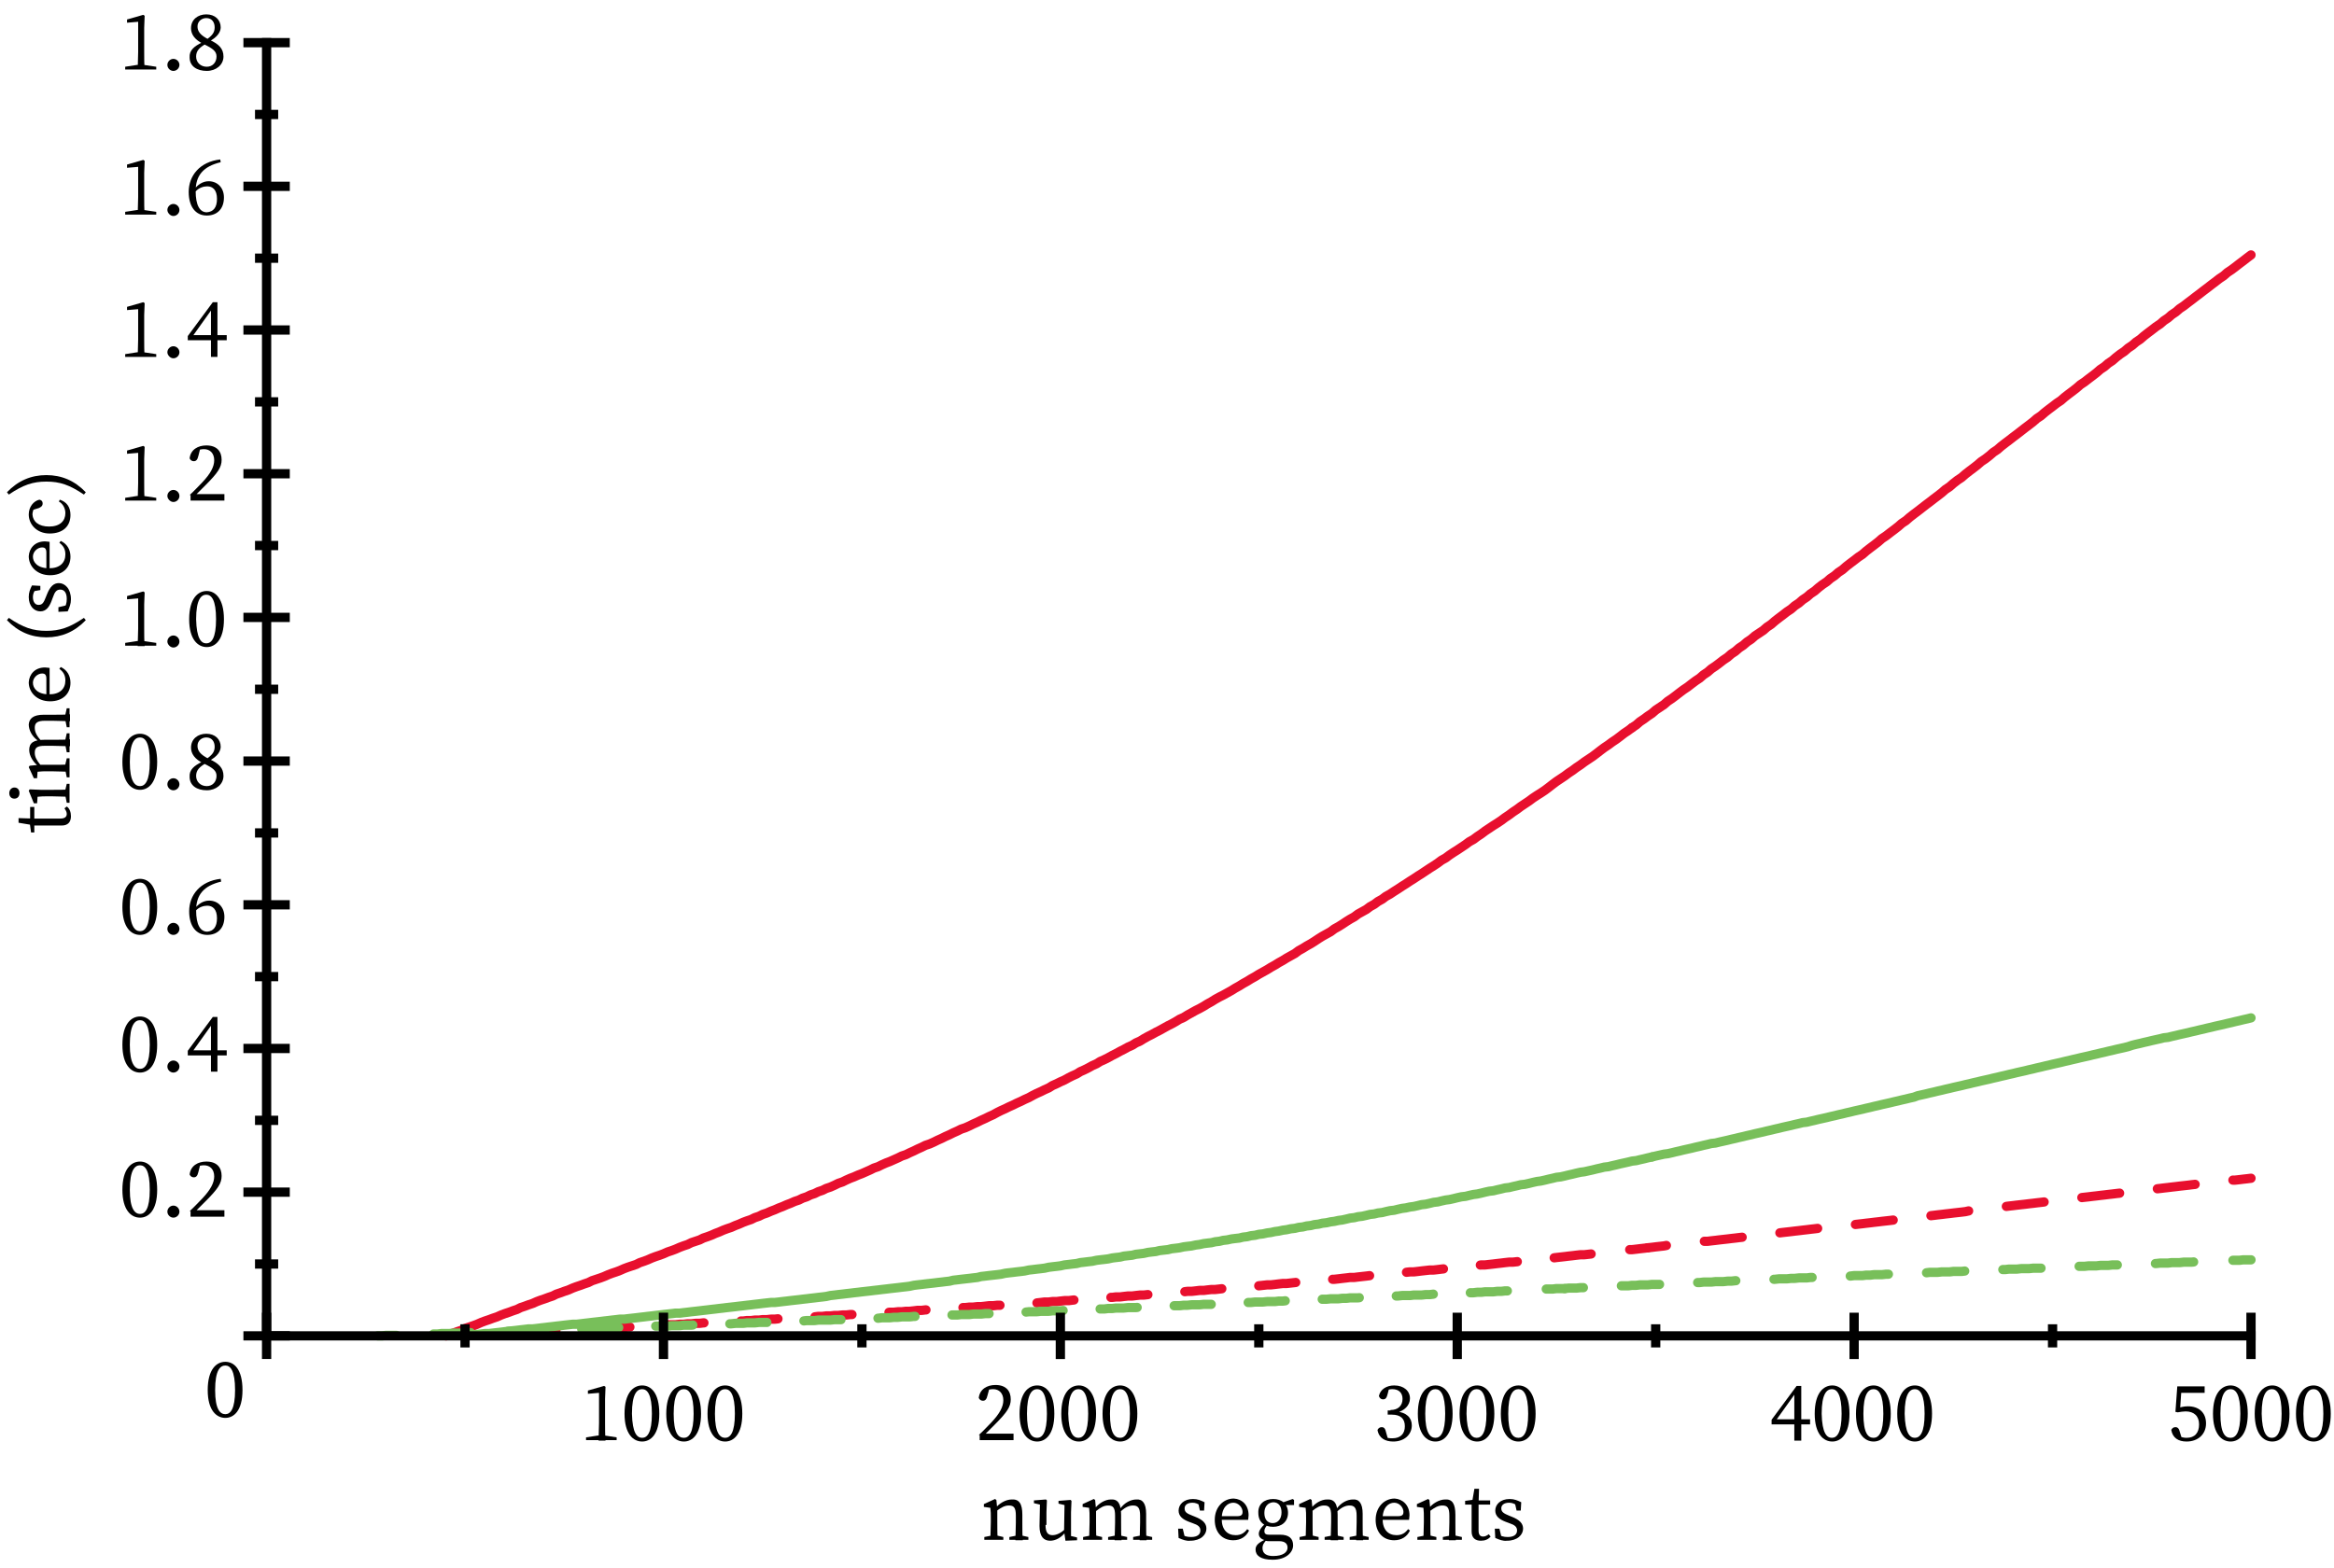 <?xml version="1.0" encoding="utf-8"?>
<!-- Generator: Adobe Illustrator 24.0.3, SVG Export Plug-In . SVG Version: 6.00 Build 0)  -->
<svg version="1.1" id="Layer_1" xmlns="http://www.w3.org/2000/svg" xmlns:xlink="http://www.w3.org/1999/xlink" x="0px" y="0px"
	 width="503.4px" height="338.2px" viewBox="0 0 503.4 338.2" style="enable-background:new 0 0 503.4 338.2;" xml:space="preserve"
	>
<style type="text/css">
	.st0{fill:none;stroke:#E80F2E;stroke-width:2;stroke-linecap:round;stroke-linejoin:round;stroke-miterlimit:10;}
	.st1{fill:none;stroke:#E80F2E;stroke-width:2;stroke-linecap:round;stroke-linejoin:round;}
	.st2{fill:none;stroke:#E80F2E;stroke-width:2;stroke-linecap:round;stroke-linejoin:round;stroke-dasharray:8.009,8.009;}
	.st3{fill:none;stroke:#E80F2E;stroke-width:2;stroke-linecap:round;stroke-linejoin:round;stroke-dasharray:8.198,8.198;}
	.st4{fill:none;stroke:#78BF5A;stroke-width:2;stroke-linecap:round;stroke-linejoin:round;stroke-miterlimit:10;}
	.st5{fill:none;stroke:#78BF5A;stroke-width:2;stroke-linecap:round;stroke-linejoin:round;}
	.st6{fill:none;stroke:#78BF5A;stroke-width:2;stroke-linecap:round;stroke-linejoin:round;stroke-dasharray:8.005,8.005;}
	.st7{fill:none;stroke:#78BF5A;stroke-width:2;stroke-linecap:round;stroke-linejoin:round;stroke-dasharray:8.248,8.248;}
	.st8{fill:none;stroke:#000000;stroke-width:2;stroke-linecap:square;stroke-linejoin:round;stroke-miterlimit:10;}
	.st9{fill:none;stroke:#000000;stroke-width:2;stroke-linejoin:round;stroke-miterlimit:10;}
	.st10{fill:none;stroke:#000000;stroke-width:2;stroke-miterlimit:10;}
</style>
<polyline class="st0" points="96.2,288.2 96.9,287.9 97.8,287.6 98.6,287.3 99.5,287 100.3,286.6 101.2,286.3 102.1,286 
	102.9,285.7 103.8,285.3 104.6,285 105.5,284.7 106.3,284.4 107.2,284.1 108.1,283.7 108.9,283.4 109.8,283.1 110.6,282.8 
	111.5,282.5 112.3,282.1 113.2,281.8 114,281.5 114.9,281.2 115.8,280.8 116.6,280.5 117.5,280.2 118.3,279.9 119.2,279.6 
	120,279.2 120.9,278.9 121.7,278.6 122.6,278.3 123.5,277.9 124.3,277.6 125.2,277.3 126,277 126.9,276.7 127.7,276.3 128.6,276 
	129.5,275.7 130.3,275.4 131.2,275 132,274.7 132.9,274.4 133.7,274.1 134.6,273.7 135.4,273.4 136.3,273.1 137.2,272.8 138,272.4 
	138.9,272.1 139.7,271.8 140.6,271.4 141.4,271.1 142.3,270.8 143.1,270.5 144,270.1 144.9,269.8 145.7,269.5 146.6,269.1 
	147.4,268.8 148.3,268.5 149.1,268.1 150,267.8 150.9,267.5 151.7,267.1 152.6,266.8 153.4,266.5 154.3,266.1 155.1,265.8 
	156,265.4 156.8,265.1 157.7,264.8 158.6,264.4 159.4,264.1 160.3,263.7 161.1,263.4 162,263.1 162.8,262.7 163.7,262.4 164.5,262 
	165.4,261.7 166.3,261.3 167.1,261 168,260.6 168.8,260.3 169.7,259.9 170.5,259.6 171.4,259.2 172.3,258.9 173.1,258.5 174,258.2 
	174.8,257.8 175.7,257.5 176.5,257.1 177.4,256.8 178.2,256.4 179.1,256.1 180,255.7 180.8,255.3 181.7,255 182.5,254.6 
	183.4,254.2 184.2,253.9 185.1,253.5 185.9,253.2 186.8,252.8 187.7,252.4 188.5,252 189.4,251.7 190.2,251.3 191.1,250.9 
	191.9,250.6 192.8,250.2 193.7,249.8 194.5,249.4 195.4,249.1 196.2,248.7 197.1,248.3 197.9,247.9 198.8,247.5 199.6,247.1 
	200.5,246.8 201.4,246.4 202.2,246 203.1,245.6 203.9,245.2 204.8,244.8 205.6,244.4 206.5,244 207.3,243.6 208.2,243.3 
	209.1,242.9 209.9,242.5 210.8,242.1 211.6,241.7 212.5,241.3 213.3,240.9 214.2,240.5 215.1,240 215.9,239.6 216.8,239.2 
	217.6,238.8 218.5,238.4 219.3,238 220.2,237.6 221,237.2 221.9,236.8 222.8,236.3 223.6,235.9 224.5,235.5 225.3,235.1 
	226.2,234.7 227,234.2 227.9,233.8 228.7,233.4 229.6,233 230.5,232.5 231.3,232.1 232.2,231.7 233,231.2 233.9,230.8 234.7,230.4 
	235.6,229.9 236.5,229.5 237.3,229 238.2,228.6 239,228.2 239.9,227.7 240.7,227.3 241.6,226.8 242.4,226.4 243.3,225.9 
	244.2,225.5 245,225 245.9,224.6 246.7,224.1 247.6,223.6 248.4,223.2 249.3,222.7 250.1,222.3 251,221.8 251.9,221.3 252.7,220.9 
	253.6,220.4 254.4,219.9 255.3,219.5 256.1,219 257,218.5 257.9,218 258.7,217.6 259.6,217.1 260.4,216.6 261.3,216.1 262.1,215.6 
	263,215.1 263.8,214.7 264.7,214.2 265.6,213.7 266.4,213.2 267.3,212.7 268.1,212.2 269,211.7 269.8,211.2 270.7,210.7 
	271.5,210.2 272.4,209.7 273.3,209.2 274.1,208.7 275,208.2 275.8,207.7 276.7,207.2 277.5,206.7 278.4,206.2 279.3,205.7 
	280.1,205.1 281,204.6 281.8,204.1 282.7,203.6 283.5,203.1 284.4,202.5 285.2,202 286.1,201.5 287,201 287.8,200.4 288.7,199.9 
	289.5,199.4 290.4,198.8 291.2,198.3 292.1,197.8 292.9,197.2 293.8,196.7 294.7,196.2 295.5,195.6 296.4,195.1 297.2,194.5 
	298.1,194 298.9,193.4 299.8,192.9 300.7,192.3 301.5,191.8 302.4,191.2 303.2,190.7 304.1,190.1 304.9,189.6 305.8,189 
	306.6,188.5 307.5,187.9 308.4,187.3 309.2,186.8 310.1,186.2 310.9,185.6 311.8,185.1 312.6,184.5 313.5,183.9 314.3,183.4 
	315.2,182.8 316.1,182.2 316.9,181.6 317.8,181.1 318.6,180.5 319.5,179.9 320.3,179.3 321.2,178.7 322.1,178.1 322.9,177.6 
	323.8,177 324.6,176.4 325.5,175.8 326.3,175.2 327.2,174.6 328,174 328.9,173.4 329.8,172.8 330.6,172.2 331.5,171.6 332.3,171.1 
	333.2,170.5 334,169.9 334.9,169.2 335.7,168.6 336.6,168 337.5,167.4 338.3,166.8 339.2,166.2 340,165.6 340.9,165 341.7,164.4 
	342.6,163.8 343.5,163.2 344.3,162.6 345.2,161.9 346,161.3 346.9,160.7 347.7,160.1 348.6,159.5 349.4,158.9 350.3,158.2 
	351.2,157.6 352,157 "/>
<polyline class="st0" points="352,157 352.9,156.4 353.7,155.7 354.6,155.1 355.4,154.5 356.3,153.9 357.1,153.2 358,152.6 
	358.9,152 359.7,151.3 360.6,150.7 361.4,150.1 362.3,149.4 363.1,148.8 364,148.2 364.9,147.5 365.7,146.9 366.6,146.3 
	367.4,145.6 368.3,145 369.1,144.3 370,143.7 370.8,143.1 371.7,142.4 372.6,141.8 373.4,141.1 374.3,140.5 375.1,139.8 376,139.2 
	376.8,138.5 377.7,137.9 378.5,137.2 379.4,136.6 380.3,136 381.1,135.3 382,134.7 382.8,134 383.7,133.3 384.5,132.7 385.4,132 
	386.3,131.4 387.1,130.7 388,130.1 388.8,129.4 389.7,128.8 390.5,128.1 391.4,127.5 392.2,126.8 393.1,126.1 394,125.5 
	394.8,124.8 395.7,124.2 396.5,123.5 397.4,122.9 398.2,122.2 399.1,121.5 399.9,120.9 400.8,120.2 401.7,119.6 402.5,118.9 
	403.4,118.2 404.2,117.6 405.1,116.9 405.9,116.2 406.8,115.6 407.7,114.9 408.5,114.3 409.4,113.6 410.2,112.9 411.1,112.3 
	411.9,111.6 412.8,110.9 413.6,110.3 414.5,109.6 415.4,108.9 416.2,108.3 417.1,107.6 417.9,107 418.8,106.3 419.6,105.6 
	420.5,105 421.3,104.3 422.2,103.6 423.1,103 423.9,102.3 424.8,101.6 425.6,101 426.5,100.3 427.3,99.6 428.2,99 429.1,98.3 
	429.9,97.6 430.8,97 431.6,96.3 432.5,95.6 433.3,95 434.2,94.3 435,93.7 435.9,93 436.8,92.3 437.6,91.7 438.5,91 439.3,90.3 
	440.2,89.7 441,89 441.9,88.3 442.7,87.7 443.6,87 444.5,86.4 445.3,85.7 446.2,85 447,84.4 447.9,83.7 448.7,83 449.6,82.4 
	450.5,81.7 451.3,81.1 452.2,80.4 453,79.7 453.9,79.1 454.7,78.4 455.6,77.8 456.4,77.1 457.3,76.4 458.2,75.8 459,75.1 
	459.9,74.5 460.7,73.8 461.6,73.2 462.4,72.5 463.3,71.8 464.1,71.2 465,70.5 465.9,69.9 466.7,69.2 467.6,68.6 468.4,67.9 
	469.3,67.3 470.1,66.6 471,66 471.9,65.3 472.7,64.7 473.6,64 474.4,63.4 475.3,62.7 476.1,62.1 477,61.4 477.8,60.8 478.7,60.1 
	479.6,59.5 480.4,58.8 481.3,58.2 482.1,57.6 483,56.9 483.8,56.3 484.7,55.6 485.5,55 "/>
<g>
	<g>
		<polyline class="st1" points="99.9,288.2 100.3,288.2 101.2,288.1 102.1,288.1 102.9,288 103.8,288 103.9,288 		"/>
		<polyline class="st2" points="111.9,287.5 112.3,287.5 113.2,287.5 114,287.4 114.9,287.4 115.8,287.3 116.6,287.3 117.5,287.3 
			118.3,287.2 119.2,287.2 120,287.1 120.9,287.1 121.7,287 122.6,287 123.5,286.9 124.3,286.9 125.2,286.9 126,286.8 126.9,286.8 
			127.7,286.7 128.6,286.7 129.5,286.6 130.3,286.6 131.2,286.5 132,286.5 132.9,286.4 133.7,286.4 134.6,286.4 135.4,286.3 
			136.3,286.3 137.2,286.2 138,286.2 138.9,286.1 139.7,286.1 140.6,286 141.4,286 142.3,285.9 143.1,285.9 144,285.8 144.9,285.8 
			145.7,285.8 146.6,285.7 147.4,285.7 148.3,285.6 149.1,285.6 150,285.5 150.9,285.5 151.7,285.4 152.6,285.4 153.4,285.3 
			154.3,285.3 155.1,285.2 156,285.2 156.8,285.2 157.7,285.1 158.6,285.1 159.4,285 160.3,285 161.1,284.9 162,284.9 162.8,284.8 
			163.7,284.8 164.5,284.7 165.4,284.7 166.3,284.6 167.1,284.6 168,284.5 168.8,284.5 169.7,284.4 170.5,284.4 171.4,284.3 
			172.3,284.3 173.1,284.2 174,284.2 174.8,284.1 175.7,284.1 176.5,284 177.4,284 178.2,283.9 179.1,283.9 180,283.8 180.8,283.8 
			181.7,283.7 182.5,283.7 183.4,283.6 184.2,283.6 185.1,283.5 185.9,283.5 186.8,283.4 187.7,283.4 188.5,283.3 189.4,283.3 
			190.2,283.2 191.1,283.2 191.9,283.1 192.8,283.1 193.7,283 194.5,283 195.4,282.9 196.2,282.9 197.1,282.8 197.9,282.7 
			198.8,282.7 199.6,282.6 200.5,282.6 201.4,282.5 202.2,282.5 203.1,282.4 203.9,282.4 204.8,282.3 205.6,282.3 206.5,282.2 
			207.3,282.1 208.2,282.1 209.1,282 209.9,282 210.8,281.9 211.6,281.9 212.5,281.8 213.3,281.7 214.2,281.7 215.1,281.6 
			215.9,281.6 216.8,281.5 217.6,281.5 218.5,281.4 219.3,281.3 220.2,281.3 221,281.2 221.9,281.2 222.8,281.1 223.6,281.1 
			224.5,281 225.3,280.9 226.2,280.9 227,280.8 227.9,280.8 228.7,280.7 229.6,280.6 230.5,280.6 231.3,280.5 232.2,280.4 
			233,280.4 233.9,280.3 234.7,280.3 235.6,280.2 236.5,280.1 237.3,280.1 238.2,280 239,279.9 239.9,279.9 240.7,279.8 
			241.6,279.8 242.4,279.7 243.3,279.6 244.2,279.6 245,279.5 245.9,279.4 246.7,279.4 247.6,279.3 248.4,279.2 249.3,279.2 
			250.1,279.1 251,279 251.9,279 252.7,278.9 253.6,278.8 254.4,278.8 255.3,278.7 256.1,278.6 257,278.6 257.9,278.5 258.7,278.4 
			259.6,278.4 260.4,278.3 261.3,278.2 262.1,278.2 263,278.1 263.8,278 264.7,277.9 265.6,277.9 266.4,277.8 267.3,277.7 
			268.1,277.7 269,277.6 269.8,277.5 270.7,277.4 271.5,277.4 272.4,277.3 273.3,277.2 274.1,277.2 275,277.1 275.8,277 
			276.7,276.9 277.5,276.9 278.4,276.8 279.3,276.7 280.1,276.6 281,276.6 281.8,276.5 282.7,276.4 283.5,276.3 284.4,276.3 
			285.2,276.2 286.1,276.1 287,276 287.8,276 288.7,275.9 289.5,275.8 290.4,275.7 291.2,275.6 292.1,275.6 292.9,275.5 
			293.8,275.4 294.7,275.3 295.5,275.2 296.4,275.2 297.2,275.1 298.1,275 298.9,274.9 299.8,274.9 300.7,274.8 301.5,274.7 
			302.4,274.6 303.2,274.5 304.1,274.4 304.9,274.4 305.8,274.3 306.6,274.2 307.5,274.1 308.4,274 309.2,274 310.1,273.9 
			310.9,273.8 311.8,273.7 312.6,273.6 313.5,273.5 314.3,273.5 315.2,273.4 316.1,273.3 316.9,273.2 317.8,273.1 318.6,273 
			319.5,272.9 320.3,272.9 321.2,272.8 322.1,272.7 322.9,272.6 323.8,272.5 324.6,272.4 325.5,272.3 326.3,272.3 327.2,272.2 
			328,272.1 328.9,272 329.8,271.9 330.6,271.8 331.5,271.7 332.3,271.6 333.2,271.6 334,271.5 334.9,271.4 335.7,271.3 
			336.6,271.2 337.5,271.1 338.3,271 339.2,270.9 340,270.8 340.9,270.7 341.7,270.7 342.6,270.6 343.5,270.5 344.3,270.4 
			345.2,270.3 346,270.2 346.9,270.1 347.5,270 		"/>
		<polyline class="st1" points="351.5,269.6 352,269.6 352.9,269.5 353.7,269.4 354.6,269.3 355.4,269.2 		"/>
	</g>
</g>
<g>
	<g>
		<polyline class="st1" points="355.4,269.2 356.3,269.1 357.1,269 358,268.9 358.9,268.8 359.4,268.7 		"/>
		<polyline class="st3" points="367.6,267.8 368.3,267.8 369.1,267.7 370,267.6 370.8,267.5 371.7,267.4 372.6,267.3 373.4,267.2 
			374.3,267.1 375.1,267 376,266.9 376.8,266.8 377.7,266.7 378.5,266.6 379.4,266.5 380.3,266.4 381.1,266.3 382,266.2 
			382.8,266.1 383.7,266 384.5,265.9 385.4,265.8 386.3,265.7 387.1,265.6 388,265.5 388.8,265.4 389.7,265.3 390.5,265.2 
			391.4,265.1 392.2,265 393.1,264.9 394,264.8 394.8,264.7 395.7,264.6 396.5,264.5 397.4,264.5 398.2,264.4 399.1,264.3 
			399.9,264.2 400.8,264.1 401.7,264 402.5,263.9 403.4,263.8 404.2,263.7 405.1,263.6 405.9,263.5 406.8,263.4 407.7,263.3 
			408.5,263.2 409.4,263.1 410.2,263 411.1,262.9 411.9,262.8 412.8,262.7 413.6,262.6 414.5,262.5 415.4,262.4 416.2,262.3 
			417.1,262.2 417.9,262.1 418.8,262 419.6,261.9 420.5,261.8 421.3,261.7 422.2,261.6 423.1,261.5 423.9,261.4 424.8,261.2 
			425.6,261.1 426.5,261 427.3,260.9 428.2,260.8 429.1,260.7 429.9,260.6 430.8,260.5 431.6,260.4 432.5,260.3 433.3,260.2 
			434.2,260.1 435,260 435.9,259.9 436.8,259.8 437.6,259.7 438.5,259.6 439.3,259.5 440.2,259.4 441,259.3 441.9,259.2 
			442.7,259.1 443.6,259 444.5,258.9 445.3,258.8 446.2,258.7 447,258.6 447.9,258.5 448.7,258.4 449.6,258.3 450.5,258.2 
			451.3,258.1 452.2,258 453,257.9 453.9,257.8 454.7,257.7 455.6,257.6 456.4,257.5 457.3,257.4 458.2,257.3 459,257.2 
			459.9,257.1 460.7,257 461.6,256.9 462.4,256.8 463.3,256.7 464.1,256.6 465,256.5 465.9,256.4 466.7,256.3 467.6,256.2 
			468.4,256.1 469.3,256 470.1,255.9 471,255.8 471.9,255.7 472.7,255.6 473.6,255.5 474.4,255.4 475.3,255.3 476.1,255.2 
			477,255.1 477.5,255.1 		"/>
		<polyline class="st1" points="481.6,254.6 482.1,254.6 483,254.5 483.8,254.4 484.7,254.3 485.5,254.2 		"/>
	</g>
</g>
<polyline class="st4" points="100.5,288.2 101.2,288.1 102.1,288 102.9,287.9 103.8,287.8 104.6,287.7 105.5,287.7 106.3,287.6 
	107.2,287.5 108.1,287.4 108.9,287.3 109.8,287.2 110.6,287.1 111.5,287 112.3,286.9 113.2,286.8 114,286.7 114.9,286.7 
	115.8,286.6 116.6,286.5 117.5,286.4 118.3,286.3 119.2,286.2 120,286.1 120.9,286 121.7,285.9 122.6,285.8 123.5,285.7 
	124.3,285.7 125.2,285.6 126,285.5 126.9,285.4 127.7,285.3 128.6,285.2 129.5,285.1 130.3,285 131.2,284.9 132,284.8 132.9,284.7 
	133.7,284.6 134.6,284.6 135.4,284.5 136.3,284.4 137.2,284.3 138,284.2 138.9,284.1 139.7,284 140.6,283.9 141.4,283.8 
	142.3,283.7 143.1,283.6 144,283.5 144.9,283.4 145.7,283.3 146.6,283.3 147.4,283.2 148.3,283.1 149.1,283 150,282.9 150.9,282.8 
	151.7,282.7 152.6,282.6 153.4,282.5 154.3,282.4 155.1,282.3 156,282.2 156.8,282.1 157.7,282 158.6,281.9 159.4,281.8 
	160.3,281.7 161.1,281.6 162,281.5 162.8,281.4 163.7,281.3 164.5,281.2 165.4,281.1 166.3,281 167.1,281 168,280.9 168.8,280.8 
	169.7,280.7 170.5,280.6 171.4,280.5 172.3,280.4 173.1,280.3 174,280.2 174.8,280.1 175.7,280 176.5,279.9 177.4,279.8 
	178.2,279.7 179.1,279.5 180,279.4 180.8,279.3 181.7,279.2 182.5,279.1 183.4,279 184.2,278.9 185.1,278.8 185.9,278.7 
	186.8,278.6 187.7,278.5 188.5,278.4 189.4,278.3 190.2,278.2 191.1,278.1 191.9,278 192.8,277.9 193.7,277.8 194.5,277.7 
	195.4,277.6 196.2,277.5 197.1,277.3 197.9,277.2 198.8,277.1 199.6,277 200.5,276.9 201.4,276.8 202.2,276.7 203.1,276.6 
	203.9,276.5 204.8,276.4 205.6,276.2 206.5,276.1 207.3,276 208.2,275.9 209.1,275.8 209.9,275.7 210.8,275.6 211.6,275.4 
	212.5,275.3 213.3,275.2 214.2,275.1 215.1,275 215.9,274.9 216.8,274.7 217.6,274.6 218.5,274.5 219.3,274.4 220.2,274.3 
	221,274.2 221.9,274 222.8,273.9 223.6,273.8 224.5,273.7 225.3,273.6 226.2,273.4 227,273.3 227.9,273.2 228.7,273.1 229.6,272.9 
	230.5,272.8 231.3,272.7 232.2,272.6 233,272.4 233.9,272.3 234.7,272.2 235.6,272.1 236.5,271.9 237.3,271.8 238.2,271.7 
	239,271.6 239.9,271.4 240.7,271.3 241.6,271.2 242.4,271 243.3,270.9 244.2,270.8 245,270.6 245.9,270.5 246.7,270.4 247.6,270.2 
	248.4,270.1 249.3,270 250.1,269.8 251,269.7 251.9,269.6 252.7,269.4 253.6,269.3 254.4,269.2 255.3,269 256.1,268.9 257,268.8 
	257.9,268.6 258.7,268.5 259.6,268.3 260.4,268.2 261.3,268.1 262.1,267.9 263,267.8 263.8,267.6 264.7,267.5 265.6,267.3 
	266.4,267.2 267.3,267.1 268.1,266.9 269,266.8 269.8,266.6 270.7,266.5 271.5,266.3 272.4,266.2 273.3,266 274.1,265.9 275,265.7 
	275.8,265.6 276.7,265.4 277.5,265.3 278.4,265.1 279.3,265 280.1,264.8 281,264.7 281.8,264.5 282.7,264.4 283.5,264.2 
	284.4,264.1 285.2,263.9 286.1,263.8 287,263.6 287.8,263.5 288.7,263.3 289.5,263.2 290.4,263 291.2,262.8 292.1,262.7 
	292.9,262.5 293.8,262.4 294.7,262.2 295.5,262 296.4,261.9 297.2,261.7 298.1,261.6 298.9,261.4 299.8,261.2 300.7,261.1 
	301.5,260.9 302.4,260.7 303.2,260.6 304.1,260.4 304.9,260.3 305.8,260.1 306.6,259.9 307.5,259.8 308.4,259.6 309.2,259.4 
	310.1,259.3 310.9,259.1 311.8,258.9 312.6,258.8 313.5,258.6 314.3,258.4 315.2,258.2 316.1,258.1 316.9,257.9 317.8,257.7 
	318.6,257.6 319.5,257.4 320.3,257.2 321.2,257 322.1,256.9 322.9,256.7 323.8,256.5 324.6,256.3 325.5,256.2 326.3,256 
	327.2,255.8 328,255.6 328.9,255.5 329.8,255.3 330.6,255.1 331.5,254.9 332.3,254.8 333.2,254.6 334,254.4 334.9,254.2 335.7,254 
	336.6,253.9 337.5,253.7 338.3,253.5 339.2,253.3 340,253.1 340.9,252.9 341.7,252.8 342.6,252.6 343.5,252.4 344.3,252.2 
	345.2,252 346,251.8 346.9,251.7 347.7,251.5 348.6,251.3 349.4,251.1 350.3,250.9 351.2,250.7 352,250.5 352.9,250.4 353.7,250.2 
	354.6,250 355.4,249.8 356.3,249.6 "/>
<polyline class="st4" points="356.3,249.6 357.1,249.4 358,249.2 358.9,249 359.7,248.9 360.6,248.7 361.4,248.5 362.3,248.3 
	363.1,248.1 364,247.9 364.9,247.7 365.7,247.5 366.6,247.3 367.4,247.1 368.3,246.9 369.1,246.7 370,246.6 370.8,246.4 
	371.7,246.2 372.6,246 373.4,245.8 374.3,245.6 375.1,245.4 376,245.2 376.8,245 377.7,244.8 378.5,244.6 379.4,244.4 380.3,244.2 
	381.1,244 382,243.8 382.8,243.6 383.7,243.4 384.5,243.2 385.4,243 386.3,242.8 387.1,242.6 388,242.4 388.8,242.2 389.7,242.1 
	390.5,241.9 391.4,241.7 392.2,241.5 393.1,241.3 394,241.1 394.8,240.9 395.7,240.7 396.5,240.5 397.4,240.3 398.2,240.1 
	399.1,239.9 399.9,239.7 400.8,239.5 401.7,239.3 402.5,239.1 403.4,238.9 404.2,238.7 405.1,238.5 405.9,238.3 406.8,238.1 
	407.7,237.9 408.5,237.7 409.4,237.5 410.2,237.3 411.1,237.1 411.9,236.9 412.8,236.7 413.6,236.4 414.5,236.2 415.4,236 
	416.2,235.8 417.1,235.6 417.9,235.4 418.8,235.2 419.6,235 420.5,234.8 421.3,234.6 422.2,234.4 423.1,234.2 423.9,234 
	424.8,233.8 425.6,233.6 426.5,233.4 427.3,233.2 428.2,233 429.1,232.8 429.9,232.6 430.8,232.4 431.6,232.2 432.5,232 
	433.3,231.8 434.2,231.6 435,231.4 435.9,231.2 436.8,231 437.6,230.8 438.5,230.6 439.3,230.4 440.2,230.2 441,230 441.9,229.8 
	442.7,229.6 443.6,229.4 444.5,229.2 445.3,229 446.2,228.8 447,228.6 447.9,228.4 448.7,228.2 449.6,228 450.5,227.8 451.3,227.6 
	452.2,227.4 453,227.2 453.9,227 454.7,226.8 455.6,226.6 456.4,226.4 457.3,226.2 458.2,226 459,225.8 459.9,225.5 460.7,225.3 
	461.6,225.1 462.4,224.9 463.3,224.7 464.1,224.5 465,224.3 465.9,224.1 466.7,223.9 467.6,223.8 468.4,223.6 469.3,223.4 
	470.1,223.2 471,223 471.9,222.8 472.7,222.6 473.6,222.4 474.4,222.2 475.3,222 476.1,221.8 477,221.6 477.8,221.4 478.7,221.2 
	479.6,221 480.4,220.8 481.3,220.6 482.1,220.4 483,220.2 483.8,220 484.7,219.8 485.5,219.6 "/>
<g>
	<g>
		<polyline class="st5" points="81.5,288.2 82.4,288.2 83.2,288.1 84.1,288.1 84.9,288.1 85.5,288.1 		"/>
		<polyline class="st6" points="93.5,287.8 94.4,287.8 95.2,287.7 96.1,287.7 96.9,287.7 97.8,287.6 98.6,287.6 99.5,287.6 
			100.3,287.6 101.2,287.5 102.1,287.5 102.9,287.5 103.8,287.4 104.6,287.4 105.5,287.4 106.3,287.4 107.2,287.3 108.1,287.3 
			108.9,287.3 109.8,287.2 110.6,287.2 111.5,287.2 112.3,287.2 113.2,287.1 114,287.1 114.9,287.1 115.8,287 116.6,287 117.5,287 
			118.3,287 119.2,286.9 120,286.9 120.9,286.9 121.7,286.8 122.6,286.8 123.5,286.8 124.3,286.7 125.2,286.7 126,286.7 
			126.9,286.7 127.7,286.6 128.6,286.6 129.5,286.6 130.3,286.5 131.2,286.5 132,286.5 132.9,286.4 133.7,286.4 134.6,286.4 
			135.4,286.4 136.3,286.3 137.2,286.3 138,286.3 138.9,286.2 139.7,286.2 140.6,286.2 141.4,286.1 142.3,286.1 143.1,286.1 
			144,286.1 144.9,286 145.7,286 146.6,286 147.4,285.9 148.3,285.9 149.1,285.9 150,285.8 150.9,285.8 151.7,285.8 152.6,285.7 
			153.4,285.7 154.3,285.7 155.1,285.7 156,285.6 156.8,285.6 157.7,285.6 158.6,285.5 159.4,285.5 160.3,285.5 161.1,285.4 
			162,285.4 162.8,285.4 163.7,285.3 164.5,285.3 165.4,285.3 166.3,285.2 167.1,285.2 168,285.2 168.8,285.1 169.7,285.1 
			170.5,285.1 171.4,285 172.3,285 173.1,285 174,284.9 174.8,284.9 175.7,284.9 176.5,284.8 177.4,284.8 178.2,284.8 179.1,284.8 
			180,284.7 180.8,284.7 181.7,284.7 182.5,284.6 183.4,284.6 184.2,284.6 185.1,284.5 185.9,284.5 186.8,284.5 187.7,284.4 
			188.5,284.4 189.4,284.4 190.2,284.3 191.1,284.3 191.9,284.3 192.8,284.2 193.7,284.2 194.5,284.1 195.4,284.1 196.2,284.1 
			197.1,284 197.9,284 198.8,284 199.6,283.9 200.5,283.9 201.4,283.9 202.2,283.8 203.1,283.8 203.9,283.8 204.8,283.7 
			205.6,283.7 206.5,283.7 207.3,283.6 208.2,283.6 209.1,283.6 209.9,283.5 210.8,283.5 211.6,283.5 212.5,283.4 213.3,283.4 
			214.2,283.4 215.1,283.3 215.9,283.3 216.8,283.3 217.6,283.2 218.5,283.2 219.3,283.1 220.2,283.1 221,283.1 221.9,283 
			222.8,283 223.6,283 224.5,282.9 225.3,282.9 226.2,282.9 227,282.8 227.9,282.8 228.7,282.8 229.6,282.7 230.5,282.7 
			231.3,282.6 232.2,282.6 233,282.6 233.9,282.5 234.7,282.5 235.6,282.5 236.5,282.4 237.3,282.4 238.2,282.4 239,282.3 
			239.9,282.3 240.7,282.2 241.6,282.2 242.4,282.2 243.3,282.1 244.2,282.1 245,282.1 245.9,282 246.7,282 247.6,282 248.4,281.9 
			249.3,281.9 250.1,281.8 251,281.8 251.9,281.8 252.7,281.7 253.6,281.7 254.4,281.7 255.3,281.6 256.1,281.6 257,281.5 
			257.9,281.5 258.7,281.5 259.6,281.4 260.4,281.4 261.3,281.4 262.1,281.3 263,281.3 263.8,281.2 264.7,281.2 265.6,281.2 
			266.4,281.1 267.3,281.1 268.1,281.1 269,281 269.8,281 270.7,280.9 271.5,280.9 272.4,280.9 273.3,280.8 274.1,280.8 275,280.8 
			275.8,280.7 276.7,280.7 277.5,280.6 278.4,280.6 279.3,280.6 280.1,280.5 281,280.5 281.8,280.5 282.7,280.4 283.5,280.4 
			284.4,280.3 285.2,280.3 286.1,280.3 287,280.2 287.8,280.2 288.7,280.2 289.5,280.1 290.4,280.1 291.2,280 292.1,280 292.9,280 
			293.8,279.9 294.7,279.9 295.5,279.8 296.4,279.8 297.2,279.8 298.1,279.7 298.9,279.7 299.8,279.7 300.7,279.6 301.5,279.6 
			302.4,279.5 303.2,279.5 304.1,279.5 304.9,279.4 305.8,279.4 306.6,279.4 307.5,279.3 308.4,279.3 309.2,279.2 310.1,279.2 
			310.9,279.2 311.8,279.1 312.6,279.1 313.5,279 314.3,279 315.2,279 316.1,278.9 316.9,278.9 317.8,278.9 318.6,278.8 
			319.5,278.8 320.3,278.7 321.2,278.7 322.1,278.7 322.9,278.6 323.8,278.6 324.6,278.5 325.5,278.5 326.3,278.5 327.2,278.4 
			328,278.4 328.9,278.4 329.5,278.3 		"/>
		<polyline class="st5" points="333.5,278.1 334,278.1 334.9,278.1 335.7,278 336.6,278 337.5,278 		"/>
	</g>
</g>
<g>
	<g>
		<polyline class="st5" points="337.5,278 338.3,277.9 339.2,277.9 340,277.9 340.9,277.8 341.5,277.8 		"/>
		<polyline class="st7" points="349.7,277.4 350.3,277.4 351.2,277.4 352,277.3 352.9,277.3 353.7,277.2 354.6,277.2 355.4,277.2 
			356.3,277.1 357.1,277.1 358,277.1 358.9,277 359.7,277 360.6,276.9 361.4,276.9 362.3,276.9 363.1,276.8 364,276.8 364.9,276.8 
			365.7,276.7 366.6,276.7 367.4,276.6 368.3,276.6 369.1,276.6 370,276.5 370.8,276.5 371.7,276.5 372.6,276.4 373.4,276.4 
			374.3,276.3 375.1,276.3 376,276.3 376.8,276.2 377.7,276.2 378.5,276.2 379.4,276.1 380.3,276.1 381.1,276 382,276 382.8,276 
			383.7,275.9 384.5,275.9 385.4,275.9 386.3,275.8 387.1,275.8 388,275.7 388.8,275.7 389.7,275.7 390.5,275.6 391.4,275.6 
			392.2,275.6 393.1,275.5 394,275.5 394.8,275.5 395.7,275.4 396.5,275.4 397.4,275.3 398.2,275.3 399.1,275.3 399.9,275.2 
			400.8,275.2 401.7,275.2 402.5,275.1 403.4,275.1 404.2,275 405.1,275 405.9,275 406.8,274.9 407.7,274.9 408.5,274.9 
			409.4,274.8 410.2,274.8 411.1,274.8 411.9,274.7 412.8,274.7 413.6,274.7 414.5,274.6 415.4,274.6 416.2,274.5 417.1,274.5 
			417.9,274.5 418.8,274.4 419.6,274.4 420.5,274.4 421.3,274.3 422.2,274.3 423.1,274.3 423.9,274.2 424.8,274.2 425.6,274.2 
			426.5,274.1 427.3,274.1 428.2,274 429.1,274 429.9,274 430.8,273.9 431.6,273.9 432.5,273.9 433.3,273.8 434.2,273.8 435,273.8 
			435.9,273.7 436.8,273.7 437.6,273.7 438.5,273.6 439.3,273.6 440.2,273.6 441,273.5 441.9,273.5 442.7,273.4 443.6,273.4 
			444.5,273.4 445.3,273.3 446.2,273.3 447,273.3 447.9,273.2 448.7,273.2 449.6,273.2 450.5,273.1 451.3,273.1 452.2,273.1 
			453,273 453.9,273 454.7,273 455.6,272.9 456.4,272.9 457.3,272.9 458.2,272.8 459,272.8 459.9,272.8 460.7,272.7 461.6,272.7 
			462.4,272.7 463.3,272.6 464.1,272.6 465,272.6 465.9,272.5 466.7,272.5 467.6,272.5 468.4,272.4 469.3,272.4 470.1,272.4 
			471,272.3 471.9,272.3 472.7,272.3 473.6,272.2 474.4,272.2 475.3,272.2 476.1,272.1 477,272.1 477.4,272.1 		"/>
		<polyline class="st5" points="481.6,271.9 482.1,271.9 483,271.9 483.8,271.8 484.7,271.8 485.5,271.8 		"/>
	</g>
</g>
<path class="st8" d="M57.5,288.2h428 M57.5,288.2V9.2"/>
<line class="st9" x1="57.5" y1="283.2" x2="57.5" y2="293.2"/>
<path class="st10" d="M100.3,285.7v5 M143.1,283.2v10"/>
<path class="st9" d="M185.9,285.7v5 M228.7,283.2v10"/>
<path class="st9" d="M271.5,285.7v5 M314.3,283.2v10"/>
<path class="st9" d="M357.1,285.7v5 M399.9,283.2v10"/>
<path class="st9" d="M442.7,285.7v5 M485.5,283.2v10"/>
<line class="st9" x1="52.5" y1="288.2" x2="62.5" y2="288.2"/>
<path class="st9" d="M60,272.7h-5 M52.5,257.2h10"/>
<path class="st9" d="M60,241.7h-5 M52.5,226.2h10"/>
<path class="st9" d="M60,210.7h-5 M52.5,195.2h10"/>
<path class="st9" d="M60,179.7h-5 M52.5,164.2h10"/>
<path class="st9" d="M60,148.7h-5 M52.5,133.2h10"/>
<path class="st9" d="M60,117.7h-5 M52.5,102.2h10"/>
<path class="st9" d="M60,86.7h-5 M52.5,71.2h10"/>
<path class="st9" d="M60,55.7h-5 M52.5,40.2h10"/>
<path class="st9" d="M60,24.7h-5 M52.5,9.2h10"/>
<g>
	<g>
		<path d="M133,310.1v0.6h-6.6v-0.6l2.6-0.4h1.4L133,310.1z M130.3,299l0.3,0.2l-0.1,2.6v5.2c0,1.3,0,2.5,0.1,3.8h-1.5
			c0-1.3,0.1-2.5,0.1-3.8v-6.5l-2.4,0.2v-0.7L130.3,299z"/>
		<path d="M142.2,305c0,4.5-1.9,6-3.7,6c-1.9,0-3.8-1.6-3.8-6c0-4.5,1.9-6.1,3.8-6.1C140.4,298.9,142.2,300.5,142.2,305z
			 M138.5,310.2c1.1,0,2.1-1.1,2.1-5.2c0-4.2-1-5.3-2.1-5.3c-1.1,0-2.2,1-2.2,5.3C136.4,309.2,137.4,310.2,138.5,310.2z"/>
		<path d="M151.2,305c0,4.5-1.9,6-3.7,6c-1.9,0-3.8-1.6-3.8-6c0-4.5,1.9-6.1,3.8-6.1C149.3,298.9,151.2,300.5,151.2,305z
			 M147.5,310.2c1.1,0,2.1-1.1,2.1-5.2c0-4.2-1-5.3-2.1-5.3c-1.1,0-2.2,1-2.2,5.3C145.3,309.2,146.3,310.2,147.5,310.2z"/>
		<path d="M160.1,305c0,4.5-1.9,6-3.7,6c-1.9,0-3.8-1.6-3.8-6c0-4.5,1.9-6.1,3.8-6.1C158.3,298.9,160.1,300.5,160.1,305z
			 M156.4,310.2c1.1,0,2.1-1.1,2.1-5.2c0-4.2-1-5.3-2.1-5.3c-1.1,0-2.2,1-2.2,5.3C154.2,309.2,155.3,310.2,156.4,310.2z"/>
	</g>
</g>
<g>
	<g>
		<path d="M211.1,309.6c1-0.9,1.9-1.9,2.7-2.7c1.8-1.9,2.6-3.4,2.6-4.8c0-1.5-0.9-2.4-2.2-2.4c-0.4,0-1.2,0.1-1.8,0.4l1-0.6L213,301
			c-0.2,0.9-0.5,1.2-1,1.2c-0.4,0-0.7-0.2-0.9-0.6c0.2-1.9,1.8-2.8,3.6-2.8c2.3,0,3.3,1.3,3.3,3.1c0,1.6-0.8,2.8-3.5,5.5
			c-0.6,0.6-1.4,1.4-2.3,2.3l-0.2-0.4h6.6v1.4h-7.3V309.6z"/>
		<path d="M227.4,305c0,4.5-1.9,6-3.7,6c-1.9,0-3.8-1.6-3.8-6c0-4.5,1.9-6.1,3.8-6.1C225.6,298.9,227.4,300.5,227.4,305z
			 M223.7,310.2c1.1,0,2.1-1.1,2.1-5.2c0-4.2-1-5.3-2.1-5.3c-1.1,0-2.2,1-2.2,5.3C221.5,309.2,222.5,310.2,223.7,310.2z"/>
		<path d="M236.4,305c0,4.5-1.9,6-3.7,6c-1.9,0-3.8-1.6-3.8-6c0-4.5,1.9-6.1,3.8-6.1C234.5,298.9,236.4,300.5,236.4,305z
			 M232.6,310.2c1.1,0,2.1-1.1,2.1-5.2c0-4.2-1-5.3-2.1-5.3c-1.1,0-2.2,1-2.2,5.3C230.5,309.2,231.5,310.2,232.6,310.2z"/>
		<path d="M245.3,305c0,4.5-1.9,6-3.7,6c-1.9,0-3.8-1.6-3.8-6c0-4.5,1.9-6.1,3.8-6.1C243.4,298.9,245.3,300.5,245.3,305z
			 M241.6,310.2c1.1,0,2.1-1.1,2.1-5.2c0-4.2-1-5.3-2.1-5.3c-1.1,0-2.2,1-2.2,5.3C239.4,309.2,240.4,310.2,241.6,310.2z"/>
	</g>
</g>
<g>
	<g>
		<path d="M299.9,304.2c1.6,0,2.6-0.9,2.6-2.4c0-1.3-0.8-2.1-2.2-2.1c-0.4,0-0.9,0.1-1.5,0.3l0.8-0.5l-0.3,1.2
			c-0.2,0.8-0.4,1.2-1,1.2c-0.4,0-0.7-0.2-0.9-0.7c0.3-1.5,1.7-2.3,3.3-2.3c2.1,0,3.4,1.2,3.4,2.8c0,1.5-1.2,2.7-3,3.1v-0.3
			c2.3,0.2,3.4,1.4,3.4,3c0,2-1.6,3.5-4,3.5c-1.7,0-3.1-0.7-3.4-2.5c0.2-0.4,0.5-0.6,0.9-0.6c0.6,0,0.8,0.4,1,1.3l0.4,1.4l-0.7-0.6
			c0.6,0.3,1.2,0.3,1.6,0.3c1.8,0,2.7-1,2.7-2.6c0-1.6-0.9-2.5-2.8-2.5h-0.9v-0.9H299.9z"/>
		<path d="M313.3,305c0,4.5-1.9,6-3.7,6c-1.9,0-3.8-1.6-3.8-6c0-4.5,1.9-6.1,3.8-6.1C311.5,298.9,313.3,300.5,313.3,305z
			 M309.6,310.2c1.1,0,2.1-1.1,2.1-5.2c0-4.2-1-5.3-2.1-5.3c-1.1,0-2.2,1-2.2,5.3C307.4,309.2,308.5,310.2,309.6,310.2z"/>
		<path d="M322.3,305c0,4.5-1.9,6-3.7,6c-1.9,0-3.8-1.6-3.8-6c0-4.5,1.9-6.1,3.8-6.1C320.4,298.9,322.3,300.5,322.3,305z
			 M318.5,310.2c1.1,0,2.1-1.1,2.1-5.2c0-4.2-1-5.3-2.1-5.3c-1.1,0-2.2,1-2.2,5.3C316.4,309.2,317.4,310.2,318.5,310.2z"/>
		<path d="M331.2,305c0,4.5-1.9,6-3.7,6c-1.9,0-3.8-1.6-3.8-6c0-4.5,1.9-6.1,3.8-6.1C329.4,298.9,331.2,300.5,331.2,305z
			 M327.5,310.2c1.1,0,2.1-1.1,2.1-5.2c0-4.2-1-5.3-2.1-5.3c-1.1,0-2.2,1-2.2,5.3C325.3,309.2,326.3,310.2,327.5,310.2z"/>
	</g>
</g>
<g>
	<g>
		<path d="M382.1,307.2v-0.9l5.4-7.3h1v11.8H387v-10.6h0.5l-4.5,6.3l0-0.3h7.4v1.1H382.1z"/>
		<path d="M398.9,305c0,4.5-1.9,6-3.7,6c-1.9,0-3.8-1.6-3.8-6c0-4.5,1.9-6.1,3.8-6.1C397,298.9,398.9,300.5,398.9,305z M395.1,310.2
			c1.1,0,2.1-1.1,2.1-5.2c0-4.2-1-5.3-2.1-5.3c-1.1,0-2.2,1-2.2,5.3C393,309.2,394,310.2,395.1,310.2z"/>
		<path d="M407.8,305c0,4.5-1.9,6-3.7,6c-1.9,0-3.8-1.6-3.8-6c0-4.5,1.9-6.1,3.8-6.1C405.9,298.9,407.8,300.5,407.8,305z
			 M404.1,310.2c1.1,0,2.1-1.1,2.1-5.2c0-4.2-1-5.3-2.1-5.3c-1.1,0-2.2,1-2.2,5.3C401.9,309.2,402.9,310.2,404.1,310.2z"/>
		<path d="M416.7,305c0,4.5-1.9,6-3.7,6c-1.9,0-3.8-1.6-3.8-6c0-4.5,1.9-6.1,3.8-6.1C414.9,298.9,416.7,300.5,416.7,305z M413,310.2
			c1.1,0,2.1-1.1,2.1-5.2c0-4.2-1-5.3-2.1-5.3c-1.1,0-2.2,1-2.2,5.3C410.9,309.2,411.9,310.2,413,310.2z"/>
	</g>
</g>
<g>
	<g>
		<path d="M469.4,303.9c0.8-0.3,1.6-0.5,2.5-0.5c2.3,0,3.9,1.3,3.9,3.7c0,2.3-1.7,3.9-4.2,3.9c-1.8,0-3-0.8-3.3-2.5
			c0.2-0.4,0.5-0.6,0.9-0.6c0.5,0,0.8,0.3,1,1.2l0.4,1.3l-0.7-0.6c0.6,0.3,1.2,0.4,1.7,0.4c1.8,0,2.7-1.1,2.7-2.9
			c0-1.8-1.1-2.8-2.9-2.8c-0.5,0-1.1,0.1-1.7,0.2l-0.5-0.1l0.4-5.5h5.9v1.4H470l0.5-0.8l-0.3,4.4h-0.8V303.9z"/>
		<path d="M484.8,305c0,4.5-1.9,6-3.7,6c-1.9,0-3.8-1.6-3.8-6c0-4.5,1.9-6.1,3.8-6.1C482.9,298.9,484.8,300.5,484.8,305z
			 M481.1,310.2c1.1,0,2.1-1.1,2.1-5.2c0-4.2-1-5.3-2.1-5.3c-1.1,0-2.2,1-2.2,5.3C478.9,309.2,479.9,310.2,481.1,310.2z"/>
		<path d="M493.8,305c0,4.5-1.9,6-3.7,6c-1.9,0-3.8-1.6-3.8-6c0-4.5,1.9-6.1,3.8-6.1C491.9,298.9,493.8,300.5,493.8,305z M490,310.2
			c1.1,0,2.1-1.1,2.1-5.2c0-4.2-1-5.3-2.1-5.3c-1.1,0-2.2,1-2.2,5.3C487.9,309.2,488.9,310.2,490,310.2z"/>
		<path d="M502.7,305c0,4.5-1.9,6-3.7,6c-1.9,0-3.8-1.6-3.8-6c0-4.5,1.9-6.1,3.8-6.1C500.8,298.9,502.7,300.5,502.7,305z M499,310.2
			c1.1,0,2.1-1.1,2.1-5.2c0-4.2-1-5.3-2.1-5.3c-1.1,0-2.2,1-2.2,5.3C496.8,309.2,497.8,310.2,499,310.2z"/>
	</g>
</g>
<g>
	<g>
		<path d="M52.3,299.9c0,4.5-1.9,6-3.7,6c-1.9,0-3.8-1.6-3.8-6c0-4.5,1.9-6.1,3.8-6.1C50.5,293.8,52.3,295.4,52.3,299.9z
			 M48.6,305.1c1.1,0,2.1-1.1,2.1-5.2c0-4.2-1-5.3-2.1-5.3c-1.1,0-2.2,1-2.2,5.3C46.4,304.1,47.5,305.1,48.6,305.1z"/>
	</g>
</g>
<g>
	<g>
		<path d="M33.9,256.7c0,4.5-1.9,6-3.7,6c-1.9,0-3.8-1.6-3.8-6c0-4.5,1.9-6.1,3.8-6.1C32.1,250.6,33.9,252.2,33.9,256.7z
			 M30.2,261.9c1.1,0,2.1-1.1,2.1-5.2c0-4.2-1-5.3-2.1-5.3c-1.1,0-2.2,1-2.2,5.3C28,260.8,29.1,261.9,30.2,261.9z"/>
		<path d="M36.1,261.4c0-0.7,0.6-1.3,1.3-1.3s1.3,0.6,1.3,1.3c0,0.7-0.6,1.3-1.3,1.3S36.1,262.1,36.1,261.4z"/>
		<path d="M40.9,261.3c1-0.9,1.9-1.9,2.7-2.7c1.8-1.9,2.6-3.4,2.6-4.8c0-1.5-0.9-2.4-2.2-2.4c-0.4,0-1.2,0.1-1.8,0.4l1-0.6l-0.4,1.6
			c-0.2,0.9-0.5,1.2-1,1.2c-0.4,0-0.7-0.2-0.9-0.6c0.2-1.9,1.8-2.8,3.6-2.8c2.3,0,3.3,1.3,3.3,3.1c0,1.6-0.8,2.8-3.5,5.5
			c-0.6,0.6-1.4,1.4-2.3,2.3l-0.2-0.4h6.6v1.4h-7.3V261.3z"/>
	</g>
</g>
<g>
	<g>
		<path d="M33.9,225.4c0,4.5-1.9,6-3.7,6c-1.9,0-3.8-1.6-3.8-6c0-4.5,1.9-6.1,3.8-6.1C32.1,219.3,33.9,220.9,33.9,225.4z
			 M30.2,230.6c1.1,0,2.1-1.1,2.1-5.2c0-4.2-1-5.3-2.1-5.3c-1.1,0-2.2,1-2.2,5.3C28,229.5,29.1,230.6,30.2,230.6z"/>
		<path d="M36.1,230.1c0-0.7,0.6-1.3,1.3-1.3s1.3,0.6,1.3,1.3c0,0.7-0.6,1.3-1.3,1.3S36.1,230.8,36.1,230.1z"/>
		<path d="M40.5,227.6v-0.9l5.4-7.3h1v11.8h-1.4v-10.6h0.5l-4.5,6.3l0-0.3h7.4v1.1H40.5z"/>
	</g>
</g>
<g>
	<g>
		<path d="M33.9,195.7c0,4.5-1.9,6-3.7,6c-1.9,0-3.8-1.6-3.8-6c0-4.5,1.9-6.1,3.8-6.1C32.1,189.6,33.9,191.2,33.9,195.7z
			 M30.2,200.9c1.1,0,2.1-1.1,2.1-5.2c0-4.2-1-5.3-2.1-5.3c-1.1,0-2.2,1-2.2,5.3C28,199.8,29.1,200.9,30.2,200.9z"/>
		<path d="M36.1,200.4c0-0.7,0.6-1.3,1.3-1.3s1.3,0.6,1.3,1.3c0,0.7-0.6,1.3-1.3,1.3S36.1,201.1,36.1,200.4z"/>
		<path d="M46.8,198.1c0-1.9-0.9-2.7-2.1-2.7c-0.8,0-1.8,0.3-2.5,1.1l-0.3-0.3c0.8-1.2,2-1.9,3.2-1.9c1.9,0,3.3,1.4,3.3,3.5
			c0,2.6-1.6,3.9-3.7,3.9c-2.4,0-3.9-1.9-3.9-5.1c0-3.5,2.4-6.5,6.8-7l0.1,0.6c-3.8,0.9-5.4,2.9-5.4,6.2c0,3.1,0.9,4.6,2.4,4.6
			C46,200.9,46.8,200,46.8,198.1z"/>
	</g>
</g>
<g>
	<g>
		<path d="M33.9,164.4c0,4.5-1.9,6-3.7,6c-1.9,0-3.8-1.6-3.8-6c0-4.5,1.9-6.1,3.8-6.1C32.1,158.3,33.9,159.9,33.9,164.4z
			 M30.2,169.6c1.1,0,2.1-1.1,2.1-5.2c0-4.2-1-5.3-2.1-5.3c-1.1,0-2.2,1-2.2,5.3C28,168.6,29.1,169.6,30.2,169.6z"/>
		<path d="M36.1,169.2c0-0.7,0.6-1.3,1.3-1.3s1.3,0.6,1.3,1.3c0,0.7-0.6,1.3-1.3,1.3S36.1,169.9,36.1,169.2z"/>
		<path d="M43.7,164.3l0.8,0.3c-1.4,0.8-2.2,1.5-2.2,2.8c0,1.3,1,2.2,2.3,2.2c1.3,0,2.1-1,2.1-2.2c0-1.1-0.7-1.7-2.8-2.7
			c-1.9-0.9-2.7-2.1-2.7-3.4c0-1.9,1.5-3,3.3-3c1.9,0,3.1,1.2,3.1,2.8c0,0.9-0.6,2.1-2.6,3.1l-0.7-0.3c1.5-1,2-1.7,2-2.8
			c0-1.1-0.6-2-1.8-2c-1,0-1.9,0.7-1.9,1.8c0,1,0.5,1.9,2.6,2.9c2,0.9,3,1.9,3,3.6c0,1.8-1.6,3.1-3.6,3.1c-2.1,0-3.7-1-3.7-2.9
			C40.8,166.1,41.8,165.2,43.7,164.3z"/>
	</g>
</g>
<g>
	<g>
		<path d="M33.7,138.7v0.6H27v-0.6l2.6-0.4h1.4L33.7,138.7z M30.9,127.6l0.3,0.2l-0.1,2.6v5.2c0,1.3,0,2.5,0.1,3.8h-1.5
			c0-1.3,0.1-2.5,0.1-3.8v-6.5l-2.4,0.2v-0.7L30.9,127.6z"/>
		<path d="M36.1,138.4c0-0.7,0.6-1.3,1.3-1.3s1.3,0.6,1.3,1.3c0,0.7-0.6,1.3-1.3,1.3S36.1,139,36.1,138.4z"/>
		<path d="M48.3,133.6c0,4.5-1.9,6-3.7,6c-1.9,0-3.8-1.6-3.8-6c0-4.5,1.9-6.1,3.8-6.1C46.4,127.5,48.3,129.1,48.3,133.6z
			 M44.5,138.8c1.1,0,2.1-1.1,2.1-5.2c0-4.2-1-5.3-2.1-5.3c-1.1,0-2.2,1-2.2,5.3C42.4,137.8,43.4,138.8,44.5,138.8z"/>
	</g>
</g>
<g>
	<g>
		<path d="M33.7,107.4v0.6H27v-0.6l2.6-0.4h1.4L33.7,107.4z M30.9,96.2l0.3,0.2l-0.1,2.6v5.2c0,1.3,0,2.5,0.1,3.8h-1.5
			c0-1.3,0.1-2.5,0.1-3.8v-6.5l-2.4,0.2v-0.7L30.9,96.2z"/>
		<path d="M36.1,107c0-0.7,0.6-1.3,1.3-1.3s1.3,0.6,1.3,1.3c0,0.7-0.6,1.3-1.3,1.3S36.1,107.6,36.1,107z"/>
		<path d="M40.9,106.8c1-0.9,1.9-1.9,2.7-2.7c1.8-1.9,2.6-3.4,2.6-4.8c0-1.5-0.9-2.4-2.2-2.4c-0.4,0-1.2,0.1-1.8,0.4l1-0.6l-0.4,1.6
			c-0.2,0.9-0.5,1.2-1,1.2c-0.4,0-0.7-0.2-0.9-0.6c0.2-1.9,1.8-2.8,3.6-2.8c2.3,0,3.3,1.3,3.3,3.1c0,1.6-0.8,2.8-3.5,5.5
			c-0.6,0.6-1.4,1.4-2.3,2.3l-0.2-0.4h6.6v1.4h-7.3V106.8z"/>
	</g>
</g>
<g>
	<g>
		<path d="M33.7,76.4V77H27v-0.6l2.6-0.4h1.4L33.7,76.4z M30.9,65.2l0.3,0.2l-0.1,2.6v5.2c0,1.3,0,2.5,0.1,3.8h-1.5
			c0-1.3,0.1-2.5,0.1-3.8v-6.5l-2.4,0.2v-0.7L30.9,65.2z"/>
		<path d="M36.1,76c0-0.7,0.6-1.3,1.3-1.3s1.3,0.6,1.3,1.3c0,0.7-0.6,1.3-1.3,1.3S36.1,76.6,36.1,76z"/>
		<path d="M40.5,73.4v-0.9l5.4-7.3h1V77h-1.4V66.3h0.5l-4.5,6.3l0-0.3h7.4v1.1H40.5z"/>
	</g>
</g>
<g>
	<g>
		<path d="M33.7,45.7v0.6H27v-0.6l2.6-0.4h1.4L33.7,45.7z M30.9,34.5l0.3,0.2l-0.1,2.6v5.2c0,1.3,0,2.5,0.1,3.8h-1.5
			c0-1.3,0.1-2.5,0.1-3.8V36l-2.4,0.2v-0.7L30.9,34.5z"/>
		<path d="M36.1,45.3c0-0.7,0.6-1.3,1.3-1.3s1.3,0.6,1.3,1.3c0,0.7-0.6,1.3-1.3,1.3S36.1,45.9,36.1,45.3z"/>
		<path d="M46.8,42.9c0-1.9-0.9-2.7-2.1-2.7c-0.8,0-1.8,0.3-2.5,1.1L41.8,41c0.8-1.2,2-1.9,3.2-1.9c1.9,0,3.3,1.4,3.3,3.5
			c0,2.6-1.6,3.9-3.7,3.9c-2.4,0-3.9-1.9-3.9-5.1c0-3.5,2.4-6.5,6.8-7l0.1,0.6c-3.8,0.9-5.4,2.9-5.4,6.2c0,3.1,0.9,4.6,2.4,4.6
			C46,45.7,46.8,44.8,46.8,42.9z"/>
	</g>
</g>
<g>
	<g>
		<path d="M33.7,14.4V15H27v-0.6l2.6-0.4h1.4L33.7,14.4z M30.9,3.2l0.3,0.2L31.1,6v5.2c0,1.3,0,2.5,0.1,3.8h-1.5
			c0-1.3,0.1-2.5,0.1-3.8V4.7l-2.4,0.2V4.2L30.9,3.2z"/>
		<path d="M36.1,14c0-0.7,0.6-1.3,1.3-1.3s1.3,0.6,1.3,1.3c0,0.7-0.6,1.3-1.3,1.3S36.1,14.7,36.1,14z"/>
		<path d="M43.7,9.1l0.8,0.3c-1.4,0.8-2.2,1.5-2.2,2.8c0,1.3,1,2.2,2.3,2.2c1.3,0,2.1-1,2.1-2.2c0-1.1-0.7-1.7-2.8-2.7
			c-1.9-0.9-2.7-2.1-2.7-3.4c0-1.9,1.5-3,3.3-3c1.9,0,3.1,1.2,3.1,2.8c0,0.9-0.6,2.1-2.6,3.1l-0.7-0.3c1.5-1,2-1.7,2-2.8
			c0-1.1-0.6-2-1.8-2c-1,0-1.9,0.7-1.9,1.8c0,1,0.5,1.9,2.6,2.9c2,0.9,3,1.9,3,3.6c0,1.8-1.6,3.1-3.6,3.1c-2.1,0-3.7-1-3.7-2.9
			C40.8,10.9,41.8,10,43.7,9.1z"/>
	</g>
</g>
<g>
	<g>
		<path d="M14.4,175.6c0-0.4-0.2-0.8-0.5-1.2l0.5-0.4c0.6,0.4,0.9,1.2,0.9,2.1c0,1.2-0.6,2-2,2c-0.4,0-0.8,0-1.5,0H7.4v1.5H6.7
			l-0.3-2.2L7,178L4,177.5v-1l3.2,0.1H13C14,176.6,14.4,176.2,14.4,175.6z M6.5,174.1h0.9v3.2H6.5V174.1z"/>
		<path d="M3.1,172.3c-0.7,0-1.1-0.5-1.1-1.2s0.5-1.2,1.1-1.2c0.7,0,1.1,0.5,1.1,1.2S3.8,172.3,3.1,172.3z M15,171.9
			c-0.8,0-2.7-0.1-3.8-0.1h-0.8c-1,0-1.5,0-2.3,0.1L8,173.3H7.3l-1.1-2.7l0.2-0.3l2.4,0.1h2.4c1.1,0,3,0,3.8-0.1V171.9z M14.4,169.1
			H15v4.1h-0.6l-0.4-2v-0.4L14.4,169.1z"/>
		<path d="M9.4,154.2h1.9c1.2,0,3,0,3.8-0.1v1.5c-0.8,0-2.6-0.1-3.8-0.1H9.7c-1.7,0-2.2,0.5-2.2,1.5c0,0.8,0.3,1.6,1.2,2.6v0.4H8.1
			v-1l0.1,0.8c-1.3-0.9-2-2.3-2-3.5C6.3,155,7.2,154.2,9.4,154.2z M9.6,159.6h1.7c1.2,0,3,0,3.8-0.1v1.5c-0.8,0-2.6-0.1-3.8-0.1H9.7
			c-1.7,0-2.2,0.4-2.2,1.5c0,0.9,0.4,1.6,1.2,2.6v0.4H8v-0.9l0.3,0.8c-1.1-0.8-2-2.2-2-3.5C6.3,160.3,7.2,159.6,9.6,159.6z
			 M15,166.5c-0.8,0-2.7-0.1-3.8-0.1h-0.8c-1,0-1.5,0-2.3,0.1L8,167.9H7.3l-1.1-2.4l0.2-0.3l2.1-0.2h2.7c1.1,0,3,0,3.8-0.1V166.5z
			 M14,154.6l0.4-1.8H15v4.1h-0.6l-0.4-2V154.6z M14,160l0.4-1.8H15v4.1h-0.6l-0.4-2V160z M14.4,163.6H15v4.1h-0.6l-0.4-2v-0.4
			L14.4,163.6z"/>
		<path d="M9.7,144c0.4,0,0.8,0.1,1,0.1v6.6H10v-4.3c0-0.9-0.4-1.1-0.9-1.1c-1,0-2,0.9-2,2c0,1.2,1,2.5,3.5,2.5c2.3,0,3.5-1.2,3.5-3
			c0-1.2-0.5-1.9-1.3-2.5l0.3-0.4c1.3,0.6,2.1,1.8,2.1,3.4c0,2.4-1.7,4-4.4,4c-2.8,0-4.6-1.9-4.6-4.1C6.3,145.5,7.5,144,9.7,144z"/>
		<path d="M18.1,133.3l0.4,0.5c-2.4,2.5-5.2,3.7-8.5,3.7s-6.1-1.2-8.5-3.7l0.4-0.5c3.1,2.1,5.2,2.8,8.1,2.8S15,135.4,18.1,133.3z"/>
		<path d="M14.6,131.9l-2,0.1v-1l2.1-0.5l-0.4,0.9h-0.6c0.5-0.6,0.7-1.3,0.7-2.2c0-1.4-0.6-2-1.4-2c-0.8,0-1.2,0.5-1.6,1.7l-0.3,0.8
			c-0.5,1.3-1.2,2.2-2.4,2.2c-1.3,0-2.5-1.1-2.5-3.1c0-1,0.3-1.7,0.7-2.5l1.8,0.1v0.9L7,127.6l0.3-0.6h0.5c-0.5,0.6-0.7,1.2-0.7,1.8
			c0,1.1,0.5,1.7,1.2,1.7c0.8,0,1.1-0.4,1.6-1.7l0.2-0.5c0.7-1.8,1.5-2.5,2.6-2.5c1.3,0,2.6,1.2,2.6,3.5
			C15.3,130.3,15,131,14.6,131.9z"/>
		<path d="M9.7,116.8c0.4,0,0.8,0.1,1,0.1v6.6H10v-4.3c0-0.9-0.4-1.1-0.9-1.1c-1,0-2,0.9-2,2c0,1.2,1,2.5,3.5,2.5
			c2.3,0,3.5-1.2,3.5-3c0-1.2-0.5-1.9-1.3-2.5l0.3-0.4c1.3,0.6,2.1,1.8,2.1,3.4c0,2.4-1.7,4-4.4,4c-2.8,0-4.6-1.9-4.6-4.1
			C6.3,118.3,7.5,116.8,9.7,116.8z"/>
		<path d="M10.6,113.6c2.3,0,3.5-1.2,3.5-2.9c0-1-0.5-2-1.4-2.5l0.2-0.4c1.5,0.5,2.3,1.6,2.3,3.3c0,2.5-1.7,4-4.5,4
			c-2.8,0-4.5-2-4.5-4.1c0-1.6,1-2.9,2.3-3.2c0.5,0.1,0.7,0.4,0.7,0.8c0,0.6-0.4,0.8-0.8,1l-1.6,0.5l0.7-0.8
			c-0.3,0.6-0.5,1.2-0.5,1.7C7.1,112.5,8.3,113.6,10.6,113.6z"/>
		<path d="M1.9,106.7l-0.4-0.5c2.4-2.5,5.2-3.7,8.5-3.7s6.1,1.2,8.5,3.7l-0.4,0.5c-3.1-2.1-5.2-2.8-8.1-2.8S5,104.6,1.9,106.7z"/>
	</g>
</g>
<g>
	<g>
		<path d="M213.6,332.2c0-0.8,0.1-2.7,0.1-3.8v-0.8c0-1,0-1.5-0.1-2.3l-1.4-0.2v-0.6l2.4-1.1l0.3,0.2l0.2,2.1v2.7c0,1.1,0,3,0.1,3.8
			H213.6z M216.4,331.6v0.6h-4.1v-0.6l2-0.4h0.4L216.4,331.6z M220.5,326.8v1.7c0,1.2,0,3,0.1,3.8H219c0-0.8,0.1-2.6,0.1-3.8v-1.5
			c0-1.7-0.4-2.2-1.5-2.2c-0.9,0-1.6,0.4-2.7,1.2h-0.4v-0.8h0.9l-0.8,0.3c0.8-1.1,2.3-2,3.6-2C219.8,323.4,220.5,324.4,220.5,326.8z
			 M220,331.2l1.8,0.4v0.6h-4.1v-0.6l2-0.4H220z"/>
		<path d="M225.5,329c0,1.6,0.5,2.2,1.5,2.2c0.9,0,1.9-0.5,2.8-1.4h0.4v0.9h-0.9l0.6-0.3c-1,1.4-2.3,2-3.4,2c-1.4,0-2.3-0.9-2.3-3.2
			l0.1-4.8l0.4,0.3l-1.7-0.4v-0.6l2.6-0.2l0.2,0.2l-0.1,2.5V329z M229.8,332.4l-0.3-2.1l0.1-5.8l0.4,0.3l-1.7-0.4v-0.6l2.6-0.2
			l0.2,0.2l-0.1,2.5v5.4l-0.4-0.4l1.7,0.4v0.6L229.8,332.4z"/>
		<path d="M234.9,332.2c0-0.8,0.1-2.7,0.1-3.8v-0.8c0-1,0-1.5-0.1-2.3l-1.4-0.2v-0.6l2.4-1.1l0.3,0.2l0.2,2.1v2.7c0,1.1,0,3,0.1,3.8
			H234.9z M237.7,331.6v0.6h-4.1v-0.6l2-0.4h0.4L237.7,331.6z M241.8,326.8v1.7c0,1.2,0,3,0.1,3.8h-1.5c0-0.8,0.1-2.6,0.1-3.8v-1.5
			c0-1.7-0.4-2.2-1.5-2.2c-0.9,0-1.6,0.4-2.6,1.2h-0.4v-0.8h0.9l-0.8,0.3c0.8-1.1,2.2-2,3.5-2C241.1,323.4,241.8,324.4,241.8,326.8z
			 M241.3,331.2l1.8,0.4v0.6H239v-0.6l2-0.4H241.3z M247.2,326.6v1.9c0,1.2,0,3,0.1,3.8h-1.5c0-0.8,0.1-2.6,0.1-3.8v-1.5
			c0-1.7-0.5-2.2-1.5-2.2c-0.8,0-1.6,0.3-2.6,1.2h-0.4v-0.6h1l-0.8,0.1c0.9-1.3,2.3-2,3.5-2C246.4,323.4,247.2,324.3,247.2,326.6z
			 M246.7,331.2l1.8,0.4v0.6h-4.1v-0.6l2-0.4H246.7z"/>
		<path d="M254.2,331.8l-0.1-2h1l0.5,2.1l-0.9-0.4v-0.6c0.6,0.5,1.3,0.7,2.2,0.7c1.4,0,2-0.6,2-1.4c0-0.8-0.5-1.2-1.7-1.6l-0.8-0.3
			c-1.3-0.5-2.2-1.2-2.2-2.4c0-1.3,1.1-2.5,3.1-2.5c1,0,1.7,0.3,2.5,0.7l-0.1,1.8h-0.9l-0.4-1.8l0.6,0.3v0.5
			c-0.6-0.5-1.2-0.7-1.8-0.7c-1.1,0-1.7,0.5-1.7,1.2c0,0.8,0.4,1.1,1.7,1.6l0.5,0.2c1.8,0.7,2.5,1.5,2.5,2.6c0,1.3-1.2,2.6-3.5,2.6
			C255.9,332.5,255.1,332.2,254.2,331.8z"/>
		<path d="M269.3,326.9c0,0.4-0.1,0.8-0.1,1h-6.6v-0.8h4.3c0.9,0,1.1-0.4,1.1-0.9c0-1-0.9-2-2-2c-1.2,0-2.5,1-2.5,3.5
			c0,2.3,1.2,3.5,3,3.5c1.2,0,1.9-0.5,2.5-1.3l0.4,0.3c-0.6,1.3-1.8,2.1-3.4,2.1c-2.4,0-4-1.7-4-4.4c0-2.8,1.9-4.6,4.1-4.6
			C267.9,323.4,269.3,324.7,269.3,326.9z"/>
		<path d="M277.7,333.9c0-0.8-0.5-1.4-1.8-1.4h-2.1c-0.3,0-0.6,0-0.9-0.1v-0.1c-0.9-0.2-1.4-0.7-1.4-1.4c0-0.6,0.4-1.3,1.6-2.4
			l0.4,0.3c-0.5,0.6-0.8,1-0.8,1.5c0,0.5,0.2,0.8,1,0.8h2.4c1.9,0,2.8,0.8,2.8,2.3c0,1.5-1.5,3.1-4.4,3.1c-2.6,0-3.7-0.9-3.7-2.2
			c0-0.9,0.6-1.5,2.4-2.3l0.1,0.1c-0.7,0.7-1,1.2-1,1.9c0,1.2,0.9,1.7,2.3,1.7C276.7,335.7,277.7,334.9,277.7,333.9z M274.6,323.4
			c1.8,0,3.2,1,3.2,3c0,1.9-1.4,3-3.2,3c-1.9,0-3.2-1-3.2-3C271.3,324.5,272.7,323.4,274.6,323.4z M272.7,326.4
			c0,1.3,0.6,2.2,1.8,2.2c1.2,0,1.9-1,1.9-2.3c0-1.3-0.6-2.2-1.8-2.2C273.4,324.2,272.7,325.1,272.7,326.4z M278.8,323.4l0.3,0.2
			v1.1h-2.6v-0.5L278.8,323.4z"/>
		<path d="M281.6,332.2c0-0.8,0.1-2.7,0.1-3.8v-0.8c0-1,0-1.5-0.1-2.3l-1.4-0.2v-0.6l2.4-1.1l0.3,0.2l0.2,2.1v2.7c0,1.1,0,3,0.1,3.8
			H281.6z M284.4,331.6v0.6h-4.1v-0.6l2-0.4h0.4L284.4,331.6z M288.5,326.8v1.7c0,1.2,0,3,0.1,3.8H287c0-0.8,0.1-2.6,0.1-3.8v-1.5
			c0-1.7-0.4-2.2-1.5-2.2c-0.9,0-1.6,0.4-2.6,1.2h-0.4v-0.8h0.9l-0.8,0.3c0.8-1.1,2.2-2,3.5-2C287.8,323.4,288.5,324.4,288.5,326.8z
			 M288,331.2l1.8,0.4v0.6h-4.1v-0.6l2-0.4H288z M293.9,326.6v1.9c0,1.2,0,3,0.1,3.8h-1.5c0-0.8,0.1-2.6,0.1-3.8v-1.5
			c0-1.7-0.5-2.2-1.5-2.2c-0.8,0-1.6,0.3-2.6,1.2h-0.4v-0.6h1l-0.8,0.1c0.9-1.3,2.3-2,3.5-2C293.1,323.4,293.9,324.3,293.9,326.6z
			 M293.4,331.2l1.8,0.4v0.6h-4.1v-0.6l2-0.4H293.4z"/>
		<path d="M304,326.9c0,0.4-0.1,0.8-0.1,1h-6.6v-0.8h4.3c0.9,0,1.1-0.4,1.1-0.9c0-1-0.9-2-2-2c-1.2,0-2.5,1-2.5,3.5
			c0,2.3,1.2,3.5,3,3.5c1.2,0,1.9-0.5,2.5-1.3l0.4,0.3c-0.6,1.3-1.8,2.1-3.4,2.1c-2.4,0-4-1.7-4-4.4c0-2.8,1.9-4.6,4.1-4.6
			C302.5,323.4,304,324.7,304,326.9z"/>
		<path d="M307,332.2c0-0.8,0.1-2.7,0.1-3.8v-0.8c0-1,0-1.5-0.1-2.3l-1.4-0.2v-0.6l2.4-1.1l0.3,0.2l0.2,2.1v2.7c0,1.1,0,3,0.1,3.8
			H307z M309.8,331.6v0.6h-4.1v-0.6l2-0.4h0.4L309.8,331.6z M313.9,326.8v1.7c0,1.2,0,3,0.1,3.8h-1.5c0-0.8,0.1-2.6,0.1-3.8v-1.5
			c0-1.7-0.4-2.2-1.5-2.2c-0.9,0-1.6,0.4-2.7,1.2H308v-0.8h0.9l-0.8,0.3c0.8-1.1,2.3-2,3.6-2C313.2,323.4,313.9,324.4,313.9,326.8z
			 M313.5,331.2l1.8,0.4v0.6h-4.1v-0.6l2-0.4H313.5z"/>
		<path d="M319.9,331.5c0.4,0,0.8-0.2,1.2-0.5l0.4,0.5c-0.5,0.6-1.2,0.9-2.1,0.9c-1.2,0-2-0.6-2-2c0-0.4,0-0.8,0-1.5v-4.3H316v-0.8
			l2.2-0.3l-0.7,0.6l0.5-2.9h1l-0.1,3.2v5.8C318.9,331.2,319.3,331.5,319.9,331.5z M321.4,323.7v0.9h-3.2v-0.9H321.4z"/>
		<path d="M322.5,331.8l-0.1-2h1l0.5,2.1l-0.9-0.4v-0.6c0.6,0.5,1.3,0.7,2.2,0.7c1.4,0,2-0.6,2-1.4c0-0.8-0.5-1.2-1.7-1.6l-0.8-0.3
			c-1.3-0.5-2.2-1.2-2.2-2.4c0-1.3,1.1-2.5,3.1-2.5c1,0,1.7,0.3,2.5,0.7l-0.1,1.8h-0.9l-0.4-1.8l0.6,0.3v0.5
			c-0.6-0.5-1.2-0.7-1.8-0.7c-1.1,0-1.7,0.5-1.7,1.2c0,0.8,0.5,1.1,1.7,1.6l0.5,0.2c1.8,0.7,2.5,1.5,2.5,2.6c0,1.3-1.2,2.6-3.5,2.6
			C324.2,332.5,323.4,332.2,322.5,331.8z"/>
	</g>
</g>
</svg>
